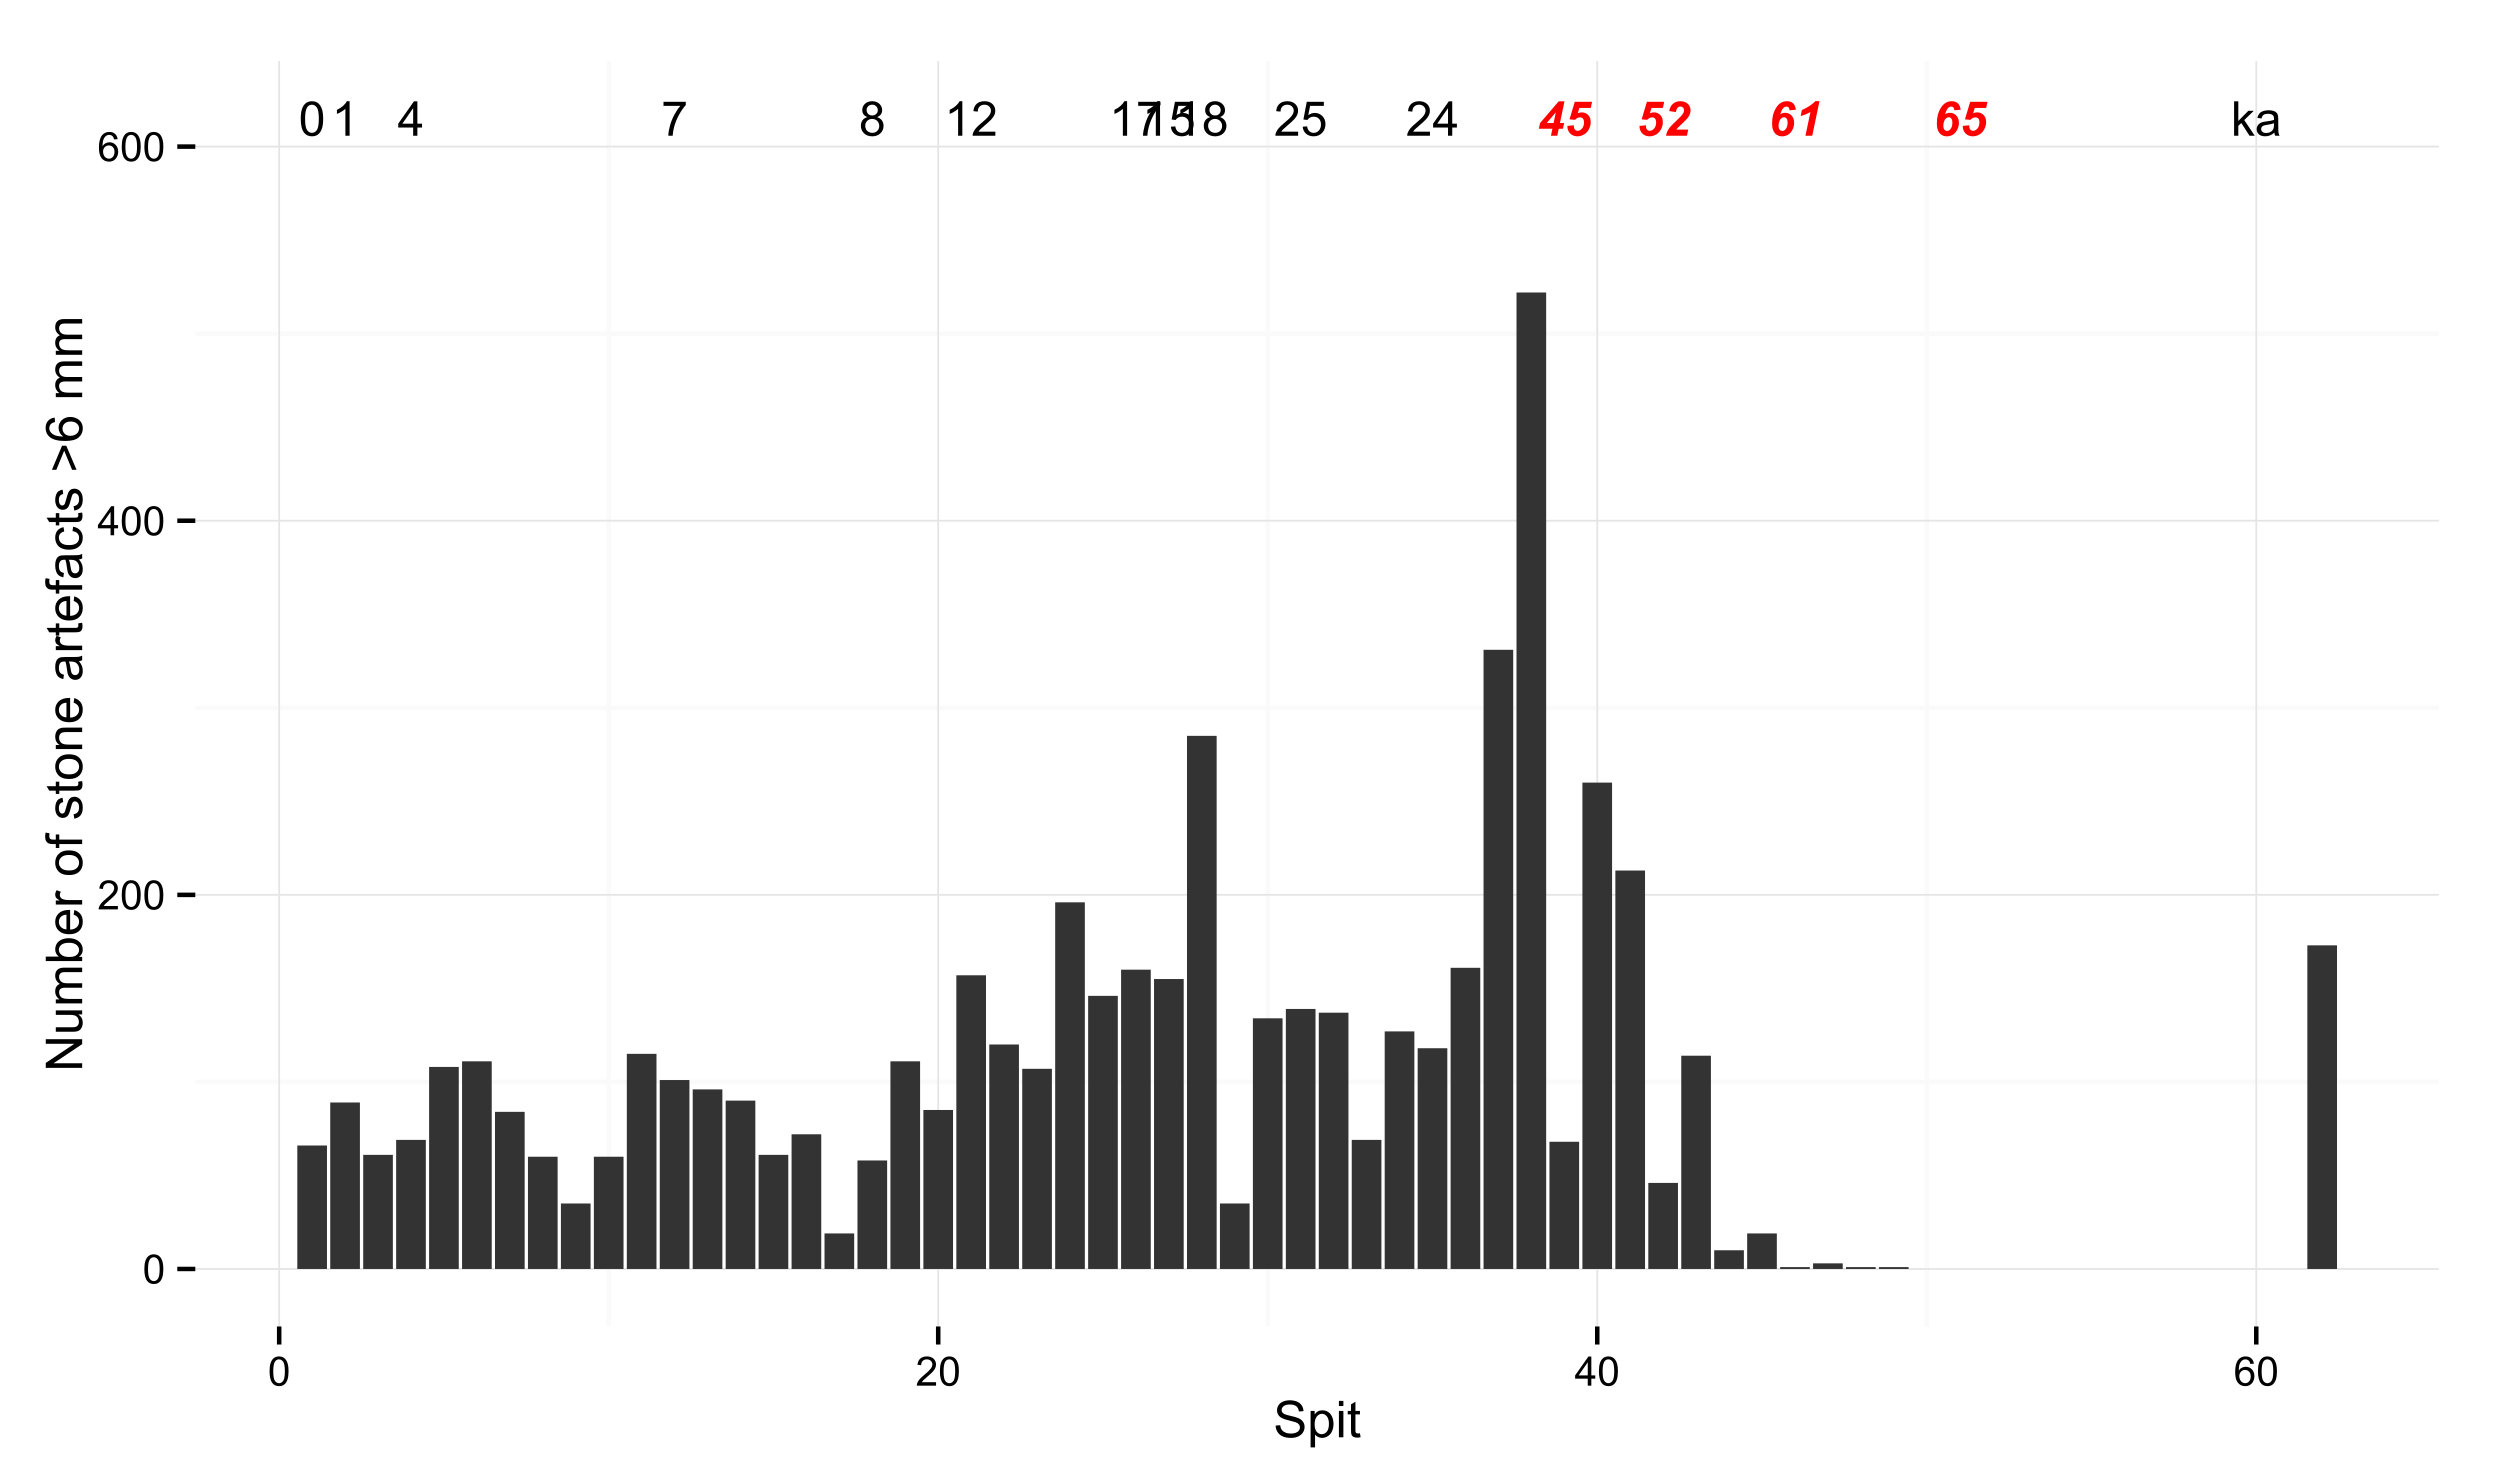 <?xml version="1.0" encoding="UTF-8"?>
<svg xmlns="http://www.w3.org/2000/svg" xmlns:xlink="http://www.w3.org/1999/xlink" width="590pt" height="350pt" viewBox="0 0 590 350" version="1.1">
<defs>
<g>
<symbol overflow="visible" id="glyph0-0">
<path style="stroke:none;" d="M 5.707 -0.957 L 5.707 0 L 0.344 0 C 0.332 -0.238 0.371 -0.469 0.461 -0.691 C 0.594 -1.055 0.812 -1.414 1.113 -1.77 C 1.414 -2.125 1.848 -2.535 2.418 -3 C 3.297 -3.723 3.895 -4.293 4.207 -4.719 C 4.516 -5.141 4.668 -5.543 4.672 -5.918 C 4.668 -6.312 4.527 -6.645 4.246 -6.918 C 3.961 -7.188 3.594 -7.324 3.145 -7.324 C 2.664 -7.324 2.281 -7.18 1.992 -6.891 C 1.703 -6.602 1.555 -6.203 1.555 -5.695 L 0.531 -5.801 C 0.598 -6.566 0.859 -7.148 1.32 -7.547 C 1.773 -7.945 2.391 -8.145 3.168 -8.148 C 3.945 -8.145 4.562 -7.93 5.016 -7.5 C 5.469 -7.07 5.695 -6.535 5.695 -5.895 C 5.695 -5.57 5.629 -5.25 5.496 -4.938 C 5.363 -4.621 5.141 -4.289 4.836 -3.945 C 4.523 -3.594 4.012 -3.121 3.301 -2.52 C 2.699 -2.016 2.316 -1.672 2.148 -1.496 C 1.977 -1.316 1.836 -1.137 1.727 -0.957 Z M 5.707 -0.957 "/>
</symbol>
<symbol overflow="visible" id="glyph0-1">
<path style="stroke:none;" d="M 3.664 0 L 3.664 -1.941 L 0.145 -1.941 L 0.145 -2.855 L 3.848 -8.117 L 4.66 -8.117 L 4.66 -2.855 L 5.758 -2.855 L 5.758 -1.941 L 4.66 -1.941 L 4.66 0 Z M 3.664 -2.855 L 3.664 -6.516 L 1.125 -2.855 Z M 3.664 -2.855 "/>
</symbol>
<symbol overflow="visible" id="glyph0-2">
<path style="stroke:none;" d="M 0.469 -2.125 L 1.516 -2.215 C 1.59 -1.703 1.77 -1.316 2.055 -1.062 C 2.336 -0.805 2.676 -0.68 3.078 -0.68 C 3.555 -0.68 3.961 -0.859 4.293 -1.223 C 4.625 -1.582 4.793 -2.062 4.793 -2.664 C 4.793 -3.23 4.633 -3.68 4.312 -4.008 C 3.992 -4.336 3.574 -4.5 3.062 -4.5 C 2.738 -4.5 2.449 -4.426 2.191 -4.281 C 1.934 -4.133 1.73 -3.945 1.582 -3.715 L 0.648 -3.836 L 1.434 -8.004 L 5.469 -8.004 L 5.469 -7.055 L 2.23 -7.055 L 1.793 -4.871 C 2.277 -5.207 2.789 -5.379 3.328 -5.383 C 4.035 -5.379 4.633 -5.133 5.121 -4.645 C 5.605 -4.152 5.848 -3.52 5.852 -2.75 C 5.848 -2.012 5.633 -1.379 5.211 -0.848 C 4.688 -0.191 3.977 0.133 3.078 0.137 C 2.336 0.133 1.734 -0.07 1.27 -0.48 C 0.801 -0.895 0.535 -1.441 0.469 -2.125 Z M 0.469 -2.125 "/>
</symbol>
<symbol overflow="visible" id="glyph0-3">
<path style="stroke:none;" d="M 4.223 0 L 3.227 0 L 3.227 -6.352 C 2.984 -6.121 2.668 -5.891 2.281 -5.664 C 1.891 -5.434 1.543 -5.262 1.234 -5.148 L 1.234 -6.113 C 1.789 -6.371 2.277 -6.688 2.695 -7.062 C 3.109 -7.434 3.402 -7.797 3.582 -8.148 L 4.223 -8.148 Z M 4.223 0 "/>
</symbol>
<symbol overflow="visible" id="glyph0-4">
<path style="stroke:none;" d="M 2.004 -4.402 C 1.59 -4.551 1.281 -4.766 1.082 -5.047 C 0.883 -5.324 0.785 -5.664 0.785 -6.059 C 0.785 -6.645 0.996 -7.137 1.422 -7.543 C 1.844 -7.941 2.41 -8.145 3.117 -8.148 C 3.824 -8.145 4.395 -7.938 4.828 -7.531 C 5.258 -7.117 5.473 -6.617 5.477 -6.027 C 5.473 -5.648 5.375 -5.32 5.18 -5.047 C 4.98 -4.766 4.68 -4.551 4.281 -4.402 C 4.777 -4.234 5.156 -3.973 5.418 -3.613 C 5.676 -3.25 5.805 -2.82 5.809 -2.32 C 5.805 -1.625 5.559 -1.039 5.07 -0.57 C 4.578 -0.098 3.934 0.133 3.133 0.137 C 2.332 0.133 1.688 -0.102 1.195 -0.574 C 0.703 -1.047 0.457 -1.637 0.461 -2.348 C 0.457 -2.875 0.59 -3.316 0.859 -3.672 C 1.125 -4.027 1.508 -4.27 2.004 -4.402 Z M 1.805 -6.09 C 1.805 -5.703 1.926 -5.391 2.176 -5.148 C 2.418 -4.902 2.742 -4.781 3.141 -4.785 C 3.523 -4.781 3.836 -4.902 4.082 -5.145 C 4.328 -5.387 4.453 -5.684 4.453 -6.035 C 4.453 -6.398 4.324 -6.703 4.07 -6.957 C 3.816 -7.203 3.504 -7.328 3.129 -7.332 C 2.746 -7.328 2.43 -7.207 2.18 -6.965 C 1.93 -6.719 1.805 -6.426 1.805 -6.09 Z M 1.484 -2.344 C 1.48 -2.055 1.547 -1.777 1.684 -1.516 C 1.816 -1.246 2.02 -1.039 2.285 -0.898 C 2.551 -0.75 2.836 -0.68 3.145 -0.68 C 3.617 -0.68 4.012 -0.832 4.324 -1.141 C 4.633 -1.445 4.785 -1.836 4.789 -2.309 C 4.785 -2.785 4.625 -3.18 4.309 -3.496 C 3.988 -3.809 3.59 -3.965 3.113 -3.969 C 2.641 -3.965 2.254 -3.812 1.945 -3.504 C 1.637 -3.191 1.48 -2.805 1.484 -2.344 Z M 1.484 -2.344 "/>
</symbol>
<symbol overflow="visible" id="glyph0-5">
<path style="stroke:none;" d="M 0.535 -7.055 L 0.535 -8.012 L 5.793 -8.012 L 5.793 -7.234 C 5.273 -6.684 4.762 -5.953 4.254 -5.043 C 3.746 -4.129 3.352 -3.191 3.078 -2.23 C 2.875 -1.547 2.75 -0.805 2.695 0 L 1.672 0 C 1.68 -0.637 1.805 -1.406 2.047 -2.312 C 2.285 -3.215 2.633 -4.086 3.082 -4.93 C 3.527 -5.766 4.004 -6.477 4.512 -7.055 Z M 0.535 -7.055 "/>
</symbol>
<symbol overflow="visible" id="glyph0-6">
<path style="stroke:none;" d="M 0.469 -4.004 C 0.469 -4.957 0.566 -5.73 0.766 -6.32 C 0.961 -6.902 1.254 -7.352 1.645 -7.672 C 2.031 -7.984 2.523 -8.145 3.117 -8.148 C 3.551 -8.145 3.93 -8.059 4.262 -7.887 C 4.586 -7.711 4.859 -7.457 5.074 -7.129 C 5.289 -6.797 5.457 -6.395 5.578 -5.922 C 5.699 -5.445 5.758 -4.805 5.762 -4.004 C 5.758 -3.047 5.66 -2.277 5.469 -1.695 C 5.27 -1.109 4.977 -0.66 4.59 -0.34 C 4.199 -0.023 3.711 0.133 3.117 0.137 C 2.332 0.133 1.715 -0.145 1.273 -0.703 C 0.734 -1.375 0.469 -2.473 0.469 -4.004 Z M 1.496 -4.004 C 1.492 -2.668 1.648 -1.781 1.961 -1.34 C 2.27 -0.898 2.656 -0.68 3.117 -0.68 C 3.574 -0.68 3.957 -0.898 4.27 -1.344 C 4.578 -1.781 4.734 -2.668 4.738 -4.004 C 4.734 -5.336 4.578 -6.223 4.27 -6.664 C 3.957 -7.102 3.57 -7.324 3.105 -7.324 C 2.645 -7.324 2.277 -7.129 2.008 -6.742 C 1.664 -6.246 1.492 -5.332 1.496 -4.004 Z M 1.496 -4.004 "/>
</symbol>
<symbol overflow="visible" id="glyph0-7">
<path style="stroke:none;" d="M 0.754 0 L 0.754 -8.117 L 1.75 -8.117 L 1.75 -3.488 L 4.109 -5.879 L 5.398 -5.879 L 3.148 -3.699 L 5.625 0 L 4.395 0 L 2.453 -3.008 L 1.75 -2.332 L 1.75 0 Z M 0.754 0 "/>
</symbol>
<symbol overflow="visible" id="glyph0-8">
<path style="stroke:none;" d="M 4.586 -0.727 C 4.215 -0.41 3.859 -0.188 3.52 -0.059 C 3.176 0.066 2.809 0.129 2.418 0.133 C 1.77 0.129 1.273 -0.027 0.93 -0.34 C 0.582 -0.652 0.41 -1.055 0.41 -1.551 C 0.41 -1.836 0.473 -2.098 0.605 -2.336 C 0.734 -2.574 0.906 -2.766 1.121 -2.91 C 1.332 -3.055 1.574 -3.164 1.84 -3.238 C 2.035 -3.289 2.328 -3.34 2.723 -3.387 C 3.523 -3.48 4.117 -3.594 4.5 -3.73 C 4.504 -3.867 4.504 -3.953 4.508 -3.992 C 4.504 -4.395 4.41 -4.684 4.223 -4.852 C 3.969 -5.074 3.59 -5.184 3.09 -5.188 C 2.617 -5.184 2.273 -5.102 2.051 -4.941 C 1.824 -4.773 1.656 -4.484 1.555 -4.07 L 0.582 -4.203 C 0.668 -4.617 0.816 -4.953 1.02 -5.211 C 1.223 -5.465 1.516 -5.664 1.898 -5.805 C 2.281 -5.941 2.727 -6.012 3.234 -6.012 C 3.734 -6.012 4.141 -5.953 4.453 -5.836 C 4.766 -5.719 4.996 -5.57 5.148 -5.391 C 5.293 -5.211 5.395 -4.984 5.457 -4.711 C 5.488 -4.539 5.508 -4.23 5.508 -3.793 L 5.508 -2.465 C 5.508 -1.535 5.527 -0.949 5.57 -0.703 C 5.613 -0.457 5.699 -0.223 5.824 0 L 4.785 0 C 4.68 -0.203 4.613 -0.445 4.586 -0.727 Z M 4.5 -2.949 C 4.137 -2.801 3.594 -2.676 2.875 -2.574 C 2.461 -2.512 2.172 -2.445 2.004 -2.375 C 1.832 -2.297 1.699 -2.191 1.609 -2.051 C 1.516 -1.91 1.469 -1.75 1.473 -1.578 C 1.469 -1.309 1.57 -1.09 1.773 -0.914 C 1.973 -0.734 2.266 -0.645 2.656 -0.648 C 3.039 -0.645 3.383 -0.727 3.68 -0.898 C 3.977 -1.062 4.195 -1.293 4.34 -1.59 C 4.445 -1.809 4.5 -2.141 4.5 -2.586 Z M 4.5 -2.949 "/>
</symbol>
<symbol overflow="visible" id="glyph1-0">
<path style="stroke:none;" d="M 6.527 -6.133 L 5.039 -6.012 C 5.008 -6.332 4.93 -6.555 4.805 -6.688 C 4.68 -6.812 4.512 -6.879 4.309 -6.883 C 4.035 -6.879 3.797 -6.773 3.586 -6.562 C 3.289 -6.254 3.047 -5.758 2.867 -5.078 C 3.207 -5.301 3.57 -5.414 3.957 -5.414 C 4.582 -5.414 5.102 -5.199 5.508 -4.77 C 5.914 -4.34 6.117 -3.758 6.117 -3.023 C 6.117 -2.438 5.973 -1.883 5.691 -1.359 C 5.402 -0.836 5.051 -0.453 4.629 -0.215 C 4.203 0.023 3.754 0.141 3.281 0.145 C 2.828 0.141 2.418 0.031 2.055 -0.195 C 1.691 -0.418 1.41 -0.75 1.215 -1.188 C 1.012 -1.621 0.914 -2.207 0.918 -2.941 C 0.914 -4.391 1.234 -5.621 1.883 -6.633 C 2.523 -7.641 3.371 -8.145 4.422 -8.148 C 5.027 -8.145 5.508 -7.977 5.867 -7.648 C 6.223 -7.312 6.445 -6.809 6.527 -6.133 Z M 2.445 -2.387 C 2.441 -1.953 2.527 -1.637 2.699 -1.438 C 2.867 -1.234 3.078 -1.137 3.332 -1.137 C 3.641 -1.137 3.906 -1.277 4.129 -1.566 C 4.426 -1.949 4.574 -2.473 4.578 -3.129 C 4.574 -3.547 4.492 -3.855 4.328 -4.059 C 4.16 -4.258 3.957 -4.359 3.719 -4.363 C 3.512 -4.359 3.309 -4.281 3.105 -4.133 C 2.898 -3.977 2.734 -3.734 2.621 -3.402 C 2.5 -3.066 2.441 -2.727 2.445 -2.387 Z M 2.445 -2.387 "/>
</symbol>
<symbol overflow="visible" id="glyph1-1">
<path style="stroke:none;" d="M 0.719 -2.324 L 2.266 -2.465 C 2.258 -2.387 2.254 -2.332 2.258 -2.297 C 2.254 -1.922 2.34 -1.637 2.508 -1.449 C 2.676 -1.258 2.895 -1.164 3.168 -1.168 C 3.539 -1.164 3.879 -1.344 4.191 -1.707 C 4.496 -2.062 4.652 -2.562 4.656 -3.199 C 4.652 -3.574 4.566 -3.855 4.395 -4.051 C 4.223 -4.238 3.992 -4.336 3.703 -4.34 C 3.496 -4.336 3.293 -4.289 3.102 -4.195 C 2.906 -4.098 2.723 -3.949 2.543 -3.758 L 1.234 -3.859 L 2.469 -8.004 L 6.551 -8.004 L 6.25 -6.555 L 3.555 -6.555 L 3.184 -5.305 C 3.332 -5.371 3.488 -5.426 3.648 -5.461 C 3.801 -5.496 3.953 -5.512 4.109 -5.516 C 4.727 -5.512 5.238 -5.305 5.637 -4.887 C 6.035 -4.469 6.234 -3.91 6.234 -3.211 C 6.234 -2.648 6.094 -2.094 5.816 -1.555 C 5.535 -1.008 5.148 -0.59 4.656 -0.301 C 4.16 -0.008 3.641 0.133 3.102 0.137 C 2.406 0.133 1.84 -0.086 1.398 -0.531 C 0.949 -0.977 0.723 -1.574 0.719 -2.324 Z M 0.719 -2.324 "/>
</symbol>
<symbol overflow="visible" id="glyph1-2">
<path style="stroke:none;" d="M 1.344 -4.66 L 1.645 -6.078 C 3.012 -6.672 4.07 -7.371 4.82 -8.168 L 5.793 -8.168 L 4.082 0 L 2.48 0 L 3.66 -5.625 C 3.324 -5.41 2.941 -5.215 2.508 -5.039 C 2.074 -4.859 1.684 -4.73 1.344 -4.66 Z M 1.344 -4.66 "/>
</symbol>
<symbol overflow="visible" id="glyph1-3">
<path style="stroke:none;" d="M 2.996 -5.586 L 1.441 -5.82 C 1.566 -6.57 1.855 -7.148 2.316 -7.547 C 2.773 -7.945 3.352 -8.145 4.043 -8.148 C 4.797 -8.145 5.391 -7.941 5.824 -7.535 C 6.254 -7.125 6.469 -6.602 6.473 -5.973 C 6.469 -5.648 6.402 -5.328 6.273 -5.008 C 6.137 -4.684 5.918 -4.344 5.621 -3.992 C 5.398 -3.738 5.043 -3.383 4.551 -2.926 C 4.055 -2.465 3.727 -2.152 3.566 -1.984 C 3.406 -1.816 3.254 -1.637 3.105 -1.449 L 5.918 -1.449 L 5.621 0 L 0.688 0 C 0.734 -0.398 0.852 -0.777 1.039 -1.137 C 1.219 -1.496 1.449 -1.828 1.723 -2.141 C 1.996 -2.449 2.496 -2.953 3.223 -3.645 C 3.77 -4.168 4.113 -4.508 4.258 -4.668 C 4.512 -4.953 4.688 -5.203 4.789 -5.414 C 4.883 -5.625 4.934 -5.812 4.934 -5.984 C 4.934 -6.254 4.852 -6.477 4.691 -6.648 C 4.531 -6.816 4.328 -6.902 4.082 -6.902 C 3.828 -6.902 3.609 -6.805 3.422 -6.617 C 3.234 -6.422 3.09 -6.078 2.996 -5.586 Z M 2.996 -5.586 "/>
</symbol>
<symbol overflow="visible" id="glyph1-4">
<path style="stroke:none;" d="M 3.504 -1.656 L 0.309 -1.656 L 0.586 -2.984 L 4.977 -8.117 L 6.352 -8.117 L 5.281 -3.008 L 6.266 -3.008 L 5.984 -1.656 L 5 -1.656 L 4.652 0 L 3.156 0 Z M 3.785 -3.008 L 4.312 -5.535 L 2.172 -3.008 Z M 3.785 -3.008 "/>
</symbol>
<symbol overflow="visible" id="glyph2-0">
<path style="stroke:none;" d="M 0.398 -3.391 C 0.398 -4.199 0.48 -4.852 0.648 -5.352 C 0.812 -5.844 1.062 -6.227 1.395 -6.496 C 1.723 -6.762 2.137 -6.895 2.641 -6.898 C 3.004 -6.895 3.328 -6.82 3.609 -6.676 C 3.887 -6.523 4.113 -6.312 4.297 -6.035 C 4.477 -5.754 4.621 -5.41 4.723 -5.012 C 4.824 -4.605 4.875 -4.066 4.879 -3.391 C 4.875 -2.582 4.793 -1.93 4.629 -1.438 C 4.465 -0.938 4.215 -0.555 3.887 -0.289 C 3.555 -0.016 3.141 0.117 2.641 0.117 C 1.973 0.117 1.453 -0.117 1.078 -0.594 C 0.625 -1.164 0.398 -2.098 0.398 -3.391 Z M 1.266 -3.391 C 1.266 -2.258 1.395 -1.508 1.66 -1.137 C 1.922 -0.762 2.25 -0.574 2.641 -0.578 C 3.023 -0.574 3.348 -0.762 3.613 -1.141 C 3.875 -1.512 4.008 -2.262 4.012 -3.391 C 4.008 -4.52 3.875 -5.27 3.613 -5.645 C 3.348 -6.012 3.02 -6.199 2.629 -6.203 C 2.238 -6.199 1.93 -6.035 1.703 -5.711 C 1.41 -5.289 1.266 -4.516 1.266 -3.391 Z M 1.266 -3.391 "/>
</symbol>
<symbol overflow="visible" id="glyph2-1">
<path style="stroke:none;" d="M 4.832 -0.812 L 4.832 0 L 0.289 0 C 0.281 -0.203 0.316 -0.398 0.391 -0.586 C 0.504 -0.895 0.688 -1.199 0.945 -1.5 C 1.195 -1.797 1.562 -2.141 2.047 -2.539 C 2.789 -3.148 3.297 -3.637 3.562 -3.996 C 3.824 -4.352 3.953 -4.688 3.957 -5.012 C 3.953 -5.34 3.836 -5.621 3.598 -5.855 C 3.355 -6.082 3.043 -6.199 2.664 -6.203 C 2.254 -6.199 1.93 -6.078 1.688 -5.836 C 1.441 -5.59 1.316 -5.25 1.316 -4.824 L 0.449 -4.914 C 0.508 -5.559 0.73 -6.051 1.121 -6.391 C 1.504 -6.727 2.023 -6.895 2.68 -6.898 C 3.336 -6.895 3.859 -6.715 4.246 -6.352 C 4.629 -5.984 4.82 -5.531 4.824 -4.992 C 4.82 -4.715 4.766 -4.441 4.652 -4.18 C 4.539 -3.91 4.352 -3.633 4.094 -3.34 C 3.832 -3.047 3.398 -2.645 2.793 -2.133 C 2.285 -1.707 1.961 -1.418 1.816 -1.266 C 1.672 -1.113 1.551 -0.961 1.461 -0.812 Z M 4.832 -0.812 "/>
</symbol>
<symbol overflow="visible" id="glyph2-2">
<path style="stroke:none;" d="M 3.102 0 L 3.102 -1.645 L 0.121 -1.645 L 0.121 -2.418 L 3.258 -6.871 L 3.945 -6.871 L 3.945 -2.418 L 4.875 -2.418 L 4.875 -1.645 L 3.945 -1.645 L 3.945 0 Z M 3.102 -2.418 L 3.102 -5.516 L 0.953 -2.418 Z M 3.102 -2.418 "/>
</symbol>
<symbol overflow="visible" id="glyph2-3">
<path style="stroke:none;" d="M 4.777 -5.188 L 3.938 -5.125 C 3.859 -5.453 3.75 -5.691 3.617 -5.844 C 3.387 -6.082 3.105 -6.203 2.773 -6.207 C 2.5 -6.203 2.266 -6.129 2.066 -5.98 C 1.797 -5.785 1.586 -5.504 1.438 -5.133 C 1.281 -4.758 1.203 -4.227 1.199 -3.543 C 1.398 -3.852 1.648 -4.082 1.945 -4.23 C 2.238 -4.379 2.543 -4.453 2.867 -4.457 C 3.426 -4.453 3.906 -4.246 4.305 -3.836 C 4.699 -3.418 4.898 -2.883 4.898 -2.23 C 4.898 -1.797 4.805 -1.395 4.617 -1.027 C 4.43 -0.652 4.172 -0.371 3.852 -0.176 C 3.523 0.02 3.156 0.117 2.746 0.117 C 2.039 0.117 1.465 -0.141 1.023 -0.656 C 0.578 -1.172 0.355 -2.023 0.359 -3.215 C 0.355 -4.539 0.602 -5.504 1.098 -6.113 C 1.52 -6.633 2.098 -6.895 2.828 -6.898 C 3.363 -6.895 3.805 -6.746 4.152 -6.445 C 4.496 -6.141 4.703 -5.719 4.777 -5.188 Z M 1.332 -2.227 C 1.328 -1.934 1.391 -1.652 1.516 -1.391 C 1.637 -1.121 1.809 -0.922 2.035 -0.785 C 2.254 -0.645 2.488 -0.574 2.734 -0.578 C 3.086 -0.574 3.391 -0.719 3.648 -1.008 C 3.902 -1.293 4.031 -1.684 4.035 -2.18 C 4.031 -2.652 3.906 -3.023 3.656 -3.301 C 3.402 -3.57 3.082 -3.707 2.699 -3.711 C 2.316 -3.707 1.992 -3.57 1.73 -3.301 C 1.461 -3.023 1.328 -2.668 1.332 -2.227 Z M 1.332 -2.227 "/>
</symbol>
<symbol overflow="visible" id="glyph3-0">
<path style="stroke:none;" d="M 0.539 -2.758 L 1.609 -2.852 C 1.66 -2.422 1.777 -2.07 1.965 -1.797 C 2.145 -1.52 2.434 -1.297 2.828 -1.129 C 3.215 -0.957 3.656 -0.871 4.148 -0.875 C 4.578 -0.871 4.961 -0.938 5.297 -1.066 C 5.629 -1.191 5.875 -1.367 6.039 -1.594 C 6.199 -1.82 6.281 -2.066 6.281 -2.332 C 6.281 -2.598 6.203 -2.832 6.047 -3.035 C 5.891 -3.238 5.633 -3.406 5.273 -3.547 C 5.043 -3.633 4.531 -3.773 3.746 -3.965 C 2.953 -4.152 2.402 -4.332 2.086 -4.5 C 1.672 -4.711 1.363 -4.977 1.168 -5.297 C 0.965 -5.617 0.867 -5.973 0.867 -6.367 C 0.867 -6.801 0.988 -7.207 1.234 -7.582 C 1.48 -7.957 1.84 -8.242 2.312 -8.441 C 2.785 -8.633 3.312 -8.73 3.891 -8.734 C 4.523 -8.73 5.082 -8.629 5.574 -8.426 C 6.059 -8.223 6.434 -7.922 6.695 -7.523 C 6.957 -7.125 7.098 -6.672 7.117 -6.172 L 6.031 -6.086 C 5.969 -6.629 5.77 -7.039 5.434 -7.316 C 5.094 -7.594 4.598 -7.734 3.938 -7.734 C 3.25 -7.734 2.746 -7.605 2.434 -7.355 C 2.113 -7.098 1.957 -6.797 1.961 -6.445 C 1.957 -6.137 2.07 -5.883 2.297 -5.684 C 2.516 -5.48 3.086 -5.273 4.012 -5.07 C 4.934 -4.859 5.566 -4.68 5.914 -4.523 C 6.41 -4.293 6.781 -4 7.02 -3.648 C 7.254 -3.293 7.371 -2.887 7.375 -2.426 C 7.371 -1.969 7.242 -1.535 6.984 -1.133 C 6.723 -0.727 6.344 -0.414 5.855 -0.188 C 5.363 0.035 4.812 0.145 4.203 0.148 C 3.422 0.145 2.77 0.035 2.246 -0.191 C 1.719 -0.414 1.309 -0.754 1.012 -1.215 C 0.711 -1.668 0.555 -2.184 0.539 -2.758 Z M 0.539 -2.758 "/>
</symbol>
<symbol overflow="visible" id="glyph3-1">
<path style="stroke:none;" d="M 0.789 2.383 L 0.789 -6.223 L 1.75 -6.223 L 1.75 -5.414 C 1.977 -5.73 2.234 -5.965 2.52 -6.125 C 2.801 -6.281 3.145 -6.363 3.555 -6.363 C 4.082 -6.363 4.551 -6.227 4.961 -5.953 C 5.363 -5.68 5.672 -5.293 5.883 -4.793 C 6.09 -4.293 6.191 -3.746 6.195 -3.156 C 6.191 -2.52 6.078 -1.945 5.852 -1.438 C 5.621 -0.922 5.289 -0.531 4.855 -0.266 C 4.418 0.008 3.961 0.141 3.48 0.141 C 3.129 0.141 2.812 0.066 2.535 -0.082 C 2.254 -0.23 2.023 -0.418 1.844 -0.645 L 1.844 2.383 Z M 1.746 -3.078 C 1.746 -2.273 1.906 -1.684 2.23 -1.301 C 2.555 -0.918 2.949 -0.727 3.41 -0.727 C 3.879 -0.727 4.277 -0.922 4.613 -1.32 C 4.945 -1.711 5.113 -2.328 5.117 -3.164 C 5.113 -3.953 4.949 -4.547 4.625 -4.945 C 4.297 -5.34 3.91 -5.535 3.457 -5.539 C 3.004 -5.535 2.605 -5.324 2.262 -4.906 C 1.918 -4.484 1.746 -3.875 1.746 -3.078 Z M 1.746 -3.078 "/>
</symbol>
<symbol overflow="visible" id="glyph3-2">
<path style="stroke:none;" d="M 0.797 -7.375 L 0.797 -8.59 L 1.852 -8.59 L 1.852 -7.375 Z M 0.797 0 L 0.797 -6.223 L 1.852 -6.223 L 1.852 0 Z M 0.797 0 "/>
</symbol>
<symbol overflow="visible" id="glyph3-3">
<path style="stroke:none;" d="M 3.094 -0.945 L 3.246 -0.012 C 2.949 0.051 2.684 0.082 2.449 0.082 C 2.066 0.082 1.77 0.023 1.559 -0.098 C 1.348 -0.219 1.199 -0.379 1.113 -0.578 C 1.027 -0.773 0.984 -1.188 0.984 -1.82 L 0.984 -5.402 L 0.211 -5.402 L 0.211 -6.223 L 0.984 -6.223 L 0.984 -7.766 L 2.031 -8.398 L 2.031 -6.223 L 3.094 -6.223 L 3.094 -5.402 L 2.031 -5.402 L 2.031 -1.766 C 2.027 -1.461 2.047 -1.27 2.086 -1.184 C 2.125 -1.098 2.184 -1.027 2.27 -0.977 C 2.352 -0.926 2.473 -0.902 2.633 -0.902 C 2.742 -0.902 2.898 -0.914 3.094 -0.945 Z M 3.094 -0.945 "/>
</symbol>
<symbol overflow="visible" id="glyph4-0">
<path style="stroke:none;" d="M 0 -0.914 L -8.59 -0.914 L -8.59 -2.082 L -1.844 -6.594 L -8.59 -6.594 L -8.59 -7.684 L 0 -7.68 L 0 -6.516 L -6.75 -2.004 L 0 -2.004 Z M 0 -0.914 "/>
</symbol>
<symbol overflow="visible" id="glyph4-1">
<path style="stroke:none;" d="M 0 -4.867 L -0.914 -4.867 C -0.211 -4.379 0.141 -3.723 0.141 -2.895 C 0.141 -2.527 0.07 -2.184 -0.07 -1.867 C -0.211 -1.547 -0.387 -1.309 -0.598 -1.156 C -0.809 -1 -1.07 -0.895 -1.383 -0.832 C -1.59 -0.789 -1.918 -0.766 -2.367 -0.77 L -6.223 -0.77 L -6.223 -1.824 L -2.773 -1.824 C -2.219 -1.82 -1.848 -1.844 -1.656 -1.887 C -1.379 -1.949 -1.16 -2.09 -1.004 -2.309 C -0.84 -2.523 -0.762 -2.789 -0.766 -3.105 C -0.762 -3.418 -0.844 -3.715 -1.008 -3.996 C -1.172 -4.273 -1.391 -4.469 -1.672 -4.586 C -1.945 -4.699 -2.352 -4.758 -2.887 -4.758 L -6.223 -4.758 L -6.223 -5.812 L 0 -5.812 Z M 0 -4.867 "/>
</symbol>
<symbol overflow="visible" id="glyph4-2">
<path style="stroke:none;" d="M 0 -0.789 L -6.223 -0.793 L -6.223 -1.734 L -5.352 -1.734 C -5.648 -1.93 -5.895 -2.188 -6.082 -2.512 C -6.27 -2.836 -6.363 -3.207 -6.363 -3.621 C -6.363 -4.082 -6.266 -4.457 -6.074 -4.754 C -5.883 -5.043 -5.617 -5.254 -5.273 -5.379 C -6 -5.871 -6.363 -6.512 -6.363 -7.301 C -6.363 -7.918 -6.191 -8.391 -5.848 -8.723 C -5.504 -9.055 -4.977 -9.223 -4.27 -9.223 L 0 -9.223 L 0 -8.172 L -3.918 -8.172 C -4.336 -8.168 -4.641 -8.133 -4.828 -8.07 C -5.016 -8 -5.164 -7.879 -5.277 -7.699 C -5.391 -7.52 -5.449 -7.309 -5.449 -7.066 C -5.449 -6.629 -5.301 -6.266 -5.012 -5.977 C -4.719 -5.688 -4.254 -5.543 -3.613 -5.543 L 0 -5.543 L 0 -4.488 L -4.043 -4.488 C -4.512 -4.488 -4.863 -4.402 -5.098 -4.23 C -5.332 -4.059 -5.449 -3.777 -5.449 -3.387 C -5.449 -3.09 -5.371 -2.812 -5.215 -2.562 C -5.059 -2.309 -4.828 -2.129 -4.527 -2.016 C -4.227 -1.902 -3.793 -1.844 -3.227 -1.848 L 0 -1.844 Z M 0 -0.789 "/>
</symbol>
<symbol overflow="visible" id="glyph4-3">
<path style="stroke:none;" d="M 0 -1.766 L 0 -0.785 L -8.59 -0.785 L -8.59 -1.84 L -5.523 -1.84 C -6.082 -2.285 -6.363 -2.852 -6.363 -3.547 C -6.363 -3.922 -6.285 -4.285 -6.129 -4.629 C -5.973 -4.973 -5.754 -5.254 -5.48 -5.473 C -5.199 -5.691 -4.863 -5.863 -4.469 -5.992 C -4.074 -6.113 -3.652 -6.176 -3.203 -6.18 C -2.137 -6.176 -1.312 -5.914 -0.73 -5.391 C -0.148 -4.863 0.141 -4.23 0.141 -3.492 C 0.141 -2.758 -0.164 -2.18 -0.777 -1.766 Z M -3.156 -1.754 C -2.41 -1.75 -1.871 -1.852 -1.539 -2.055 C -0.996 -2.387 -0.727 -2.836 -0.727 -3.406 C -0.727 -3.859 -0.926 -4.258 -1.324 -4.598 C -1.723 -4.93 -2.32 -5.098 -3.117 -5.102 C -3.93 -5.098 -4.527 -4.938 -4.914 -4.617 C -5.301 -4.297 -5.496 -3.906 -5.496 -3.453 C -5.496 -2.988 -5.293 -2.59 -4.895 -2.258 C -4.492 -1.918 -3.914 -1.75 -3.156 -1.754 Z M -3.156 -1.754 "/>
</symbol>
<symbol overflow="visible" id="glyph4-4">
<path style="stroke:none;" d="M -2.004 -5.051 L -1.867 -6.141 C -1.23 -5.969 -0.738 -5.648 -0.387 -5.184 C -0.035 -4.719 0.141 -4.125 0.141 -3.406 C 0.141 -2.492 -0.137 -1.77 -0.699 -1.238 C -1.254 -0.703 -2.043 -0.438 -3.059 -0.441 C -4.105 -0.438 -4.918 -0.707 -5.496 -1.25 C -6.074 -1.785 -6.363 -2.484 -6.363 -3.348 C -6.363 -4.176 -6.078 -4.855 -5.512 -5.383 C -4.945 -5.91 -4.148 -6.176 -3.121 -6.176 C -3.055 -6.176 -2.961 -6.172 -2.84 -6.172 L -2.844 -1.531 C -2.156 -1.566 -1.633 -1.762 -1.27 -2.109 C -0.906 -2.457 -0.727 -2.891 -0.727 -3.41 C -0.727 -3.797 -0.828 -4.125 -1.031 -4.402 C -1.234 -4.672 -1.559 -4.891 -2.004 -5.051 Z M -3.711 -1.59 L -3.707 -5.062 C -4.227 -5.016 -4.621 -4.883 -4.887 -4.664 C -5.293 -4.328 -5.496 -3.891 -5.496 -3.359 C -5.496 -2.871 -5.332 -2.465 -5.008 -2.137 C -4.684 -1.805 -4.25 -1.621 -3.711 -1.59 Z M -3.711 -1.59 "/>
</symbol>
<symbol overflow="visible" id="glyph4-5">
<path style="stroke:none;" d="M 0 -0.781 L -6.223 -0.781 L -6.223 -1.73 L -5.281 -1.73 C -5.719 -1.969 -6.012 -2.191 -6.152 -2.398 C -6.293 -2.602 -6.363 -2.828 -6.363 -3.078 C -6.363 -3.43 -6.25 -3.793 -6.023 -4.16 L -5.047 -3.797 C -5.195 -3.539 -5.273 -3.281 -5.273 -3.023 C -5.273 -2.793 -5.203 -2.586 -5.066 -2.402 C -4.926 -2.219 -4.734 -2.086 -4.488 -2.012 C -4.113 -1.891 -3.703 -1.832 -3.258 -1.836 L 0 -1.836 Z M 0 -0.781 "/>
</symbol>
<symbol overflow="visible" id="glyph4-6">
<path style="stroke:none;" d=""/>
</symbol>
<symbol overflow="visible" id="glyph4-7">
<path style="stroke:none;" d="M -3.109 -0.398 C -4.262 -0.398 -5.117 -0.719 -5.672 -1.359 C -6.133 -1.895 -6.363 -2.547 -6.363 -3.316 C -6.363 -4.172 -6.082 -4.871 -5.52 -5.414 C -4.957 -5.953 -4.184 -6.223 -3.199 -6.227 C -2.395 -6.223 -1.762 -6.102 -1.309 -5.867 C -0.848 -5.625 -0.492 -5.277 -0.238 -4.82 C 0.016 -4.359 0.141 -3.859 0.141 -3.316 C 0.141 -2.441 -0.137 -1.734 -0.695 -1.203 C -1.254 -0.664 -2.059 -0.398 -3.109 -0.398 Z M -3.109 -1.484 C -2.309 -1.48 -1.711 -1.656 -1.32 -2.004 C -0.922 -2.348 -0.727 -2.785 -0.727 -3.316 C -0.727 -3.84 -0.926 -4.273 -1.324 -4.621 C -1.723 -4.969 -2.328 -5.145 -3.145 -5.145 C -3.914 -5.145 -4.496 -4.969 -4.895 -4.617 C -5.289 -4.266 -5.488 -3.832 -5.492 -3.316 C -5.488 -2.789 -5.293 -2.352 -4.898 -2.004 C -4.5 -1.656 -3.902 -1.48 -3.109 -1.484 Z M -3.109 -1.484 "/>
</symbol>
<symbol overflow="visible" id="glyph4-8">
<path style="stroke:none;" d="M 0 -1.043 L -5.402 -1.043 L -5.402 -0.113 L -6.223 -0.113 L -6.223 -1.043 L -6.883 -1.043 C -7.301 -1.043 -7.613 -1.078 -7.816 -1.156 C -8.09 -1.254 -8.309 -1.434 -8.48 -1.691 C -8.645 -1.945 -8.73 -2.305 -8.734 -2.766 C -8.73 -3.062 -8.695 -3.391 -8.633 -3.75 L -7.711 -3.594 C -7.75 -3.371 -7.77 -3.164 -7.77 -2.973 C -7.77 -2.648 -7.699 -2.422 -7.562 -2.293 C -7.426 -2.156 -7.172 -2.09 -6.797 -2.094 L -6.223 -2.094 L -6.223 -3.305 L -5.402 -3.305 L -5.402 -2.094 L 0 -2.094 Z M 0 -1.043 "/>
</symbol>
<symbol overflow="visible" id="glyph4-9">
<path style="stroke:none;" d="M -1.859 -0.371 L -2.023 -1.414 C -1.602 -1.469 -1.281 -1.633 -1.059 -1.902 C -0.836 -2.168 -0.727 -2.543 -0.727 -3.023 C -0.727 -3.508 -0.824 -3.867 -1.02 -4.102 C -1.215 -4.336 -1.445 -4.453 -1.715 -4.453 C -1.953 -4.453 -2.141 -4.348 -2.277 -4.141 C -2.367 -3.996 -2.488 -3.637 -2.637 -3.062 C -2.832 -2.289 -3 -1.754 -3.145 -1.457 C -3.285 -1.156 -3.48 -0.93 -3.734 -0.777 C -3.984 -0.621 -4.266 -0.543 -4.57 -0.547 C -4.844 -0.543 -5.098 -0.605 -5.34 -0.734 C -5.574 -0.859 -5.773 -1.035 -5.93 -1.254 C -6.047 -1.418 -6.148 -1.641 -6.234 -1.926 C -6.32 -2.207 -6.363 -2.512 -6.363 -2.836 C -6.363 -3.324 -6.293 -3.75 -6.152 -4.121 C -6.012 -4.488 -5.82 -4.762 -5.578 -4.938 C -5.336 -5.113 -5.016 -5.234 -4.617 -5.305 L -4.477 -4.273 C -4.797 -4.223 -5.047 -4.086 -5.227 -3.863 C -5.406 -3.637 -5.496 -3.32 -5.496 -2.914 C -5.496 -2.426 -5.414 -2.082 -5.254 -1.875 C -5.094 -1.668 -4.906 -1.562 -4.695 -1.566 C -4.555 -1.562 -4.434 -1.605 -4.324 -1.695 C -4.211 -1.777 -4.117 -1.914 -4.043 -2.098 C -4.004 -2.203 -3.914 -2.512 -3.773 -3.031 C -3.57 -3.773 -3.406 -4.293 -3.281 -4.59 C -3.156 -4.879 -2.973 -5.113 -2.73 -5.285 C -2.488 -5.453 -2.188 -5.535 -1.828 -5.539 C -1.477 -5.535 -1.145 -5.434 -0.832 -5.23 C -0.52 -5.023 -0.277 -4.727 -0.113 -4.34 C 0.059 -3.953 0.141 -3.516 0.141 -3.031 C 0.141 -2.219 -0.027 -1.602 -0.363 -1.18 C -0.699 -0.754 -1.195 -0.484 -1.859 -0.371 Z M -1.859 -0.371 "/>
</symbol>
<symbol overflow="visible" id="glyph4-10">
<path style="stroke:none;" d="M -0.941 -3.094 L -0.012 -3.246 C 0.051 -2.949 0.082 -2.684 0.082 -2.449 C 0.082 -2.066 0.023 -1.77 -0.098 -1.559 C -0.219 -1.348 -0.379 -1.199 -0.574 -1.113 C -0.77 -1.027 -1.184 -0.984 -1.82 -0.984 L -5.402 -0.984 L -5.402 -0.211 L -6.223 -0.211 L -6.223 -0.984 L -7.766 -0.984 L -8.398 -2.035 L -6.223 -2.035 L -6.223 -3.094 L -5.402 -3.094 L -5.402 -2.035 L -1.762 -2.031 C -1.461 -2.027 -1.27 -2.047 -1.184 -2.086 C -1.098 -2.125 -1.027 -2.184 -0.977 -2.27 C -0.926 -2.352 -0.902 -2.473 -0.902 -2.633 C -0.902 -2.742 -0.914 -2.898 -0.941 -3.094 Z M -0.941 -3.094 "/>
</symbol>
<symbol overflow="visible" id="glyph4-11">
<path style="stroke:none;" d="M 0 -0.789 L -6.223 -0.793 L -6.223 -1.742 L -5.336 -1.742 C -6.02 -2.195 -6.363 -2.855 -6.363 -3.723 C -6.363 -4.09 -6.293 -4.434 -6.16 -4.754 C -6.023 -5.066 -5.848 -5.305 -5.633 -5.461 C -5.41 -5.617 -5.152 -5.727 -4.852 -5.789 C -4.656 -5.828 -4.312 -5.848 -3.824 -5.848 L 0 -5.848 L 0 -4.793 L -3.785 -4.793 C -4.215 -4.793 -4.535 -4.75 -4.75 -4.668 C -4.961 -4.586 -5.129 -4.441 -5.258 -4.234 C -5.383 -4.023 -5.449 -3.777 -5.449 -3.5 C -5.449 -3.047 -5.305 -2.66 -5.02 -2.336 C -4.734 -2.008 -4.195 -1.844 -3.398 -1.848 L 0 -1.844 Z M 0 -0.789 "/>
</symbol>
<symbol overflow="visible" id="glyph4-12">
<path style="stroke:none;" d="M -0.766 -4.852 C -0.434 -4.461 -0.199 -4.082 -0.062 -3.723 C 0.074 -3.355 0.141 -2.969 0.141 -2.562 C 0.141 -1.875 -0.023 -1.352 -0.359 -0.984 C -0.688 -0.617 -1.117 -0.434 -1.641 -0.434 C -1.945 -0.434 -2.223 -0.5 -2.473 -0.641 C -2.723 -0.777 -2.926 -0.961 -3.082 -1.188 C -3.234 -1.41 -3.348 -1.664 -3.43 -1.945 C -3.477 -2.152 -3.531 -2.465 -3.586 -2.883 C -3.688 -3.734 -3.809 -4.359 -3.949 -4.766 C -4.09 -4.766 -4.18 -4.77 -4.227 -4.77 C -4.648 -4.77 -4.953 -4.668 -5.133 -4.469 C -5.371 -4.199 -5.488 -3.801 -5.492 -3.27 C -5.488 -2.773 -5.402 -2.406 -5.23 -2.172 C -5.055 -1.934 -4.746 -1.758 -4.305 -1.648 L -4.445 -0.617 C -4.887 -0.707 -5.242 -0.863 -5.516 -1.078 C -5.781 -1.293 -5.992 -1.602 -6.141 -2.012 C -6.289 -2.414 -6.363 -2.887 -6.363 -3.422 C -6.363 -3.953 -6.301 -4.383 -6.176 -4.715 C -6.051 -5.047 -5.891 -5.293 -5.703 -5.449 C -5.512 -5.605 -5.273 -5.715 -4.984 -5.777 C -4.805 -5.809 -4.48 -5.824 -4.016 -5.828 L -2.605 -5.828 C -1.625 -5.824 -1.004 -5.848 -0.746 -5.895 C -0.48 -5.941 -0.234 -6.031 0 -6.164 L 0 -5.062 C -0.219 -4.953 -0.473 -4.883 -0.766 -4.852 Z M -3.121 -4.766 C -2.961 -4.375 -2.828 -3.801 -2.727 -3.039 C -2.66 -2.605 -2.59 -2.301 -2.516 -2.121 C -2.434 -1.941 -2.32 -1.801 -2.172 -1.703 C -2.02 -1.605 -1.852 -1.559 -1.672 -1.559 C -1.387 -1.559 -1.152 -1.664 -0.965 -1.875 C -0.773 -2.086 -0.68 -2.398 -0.684 -2.812 C -0.68 -3.219 -0.77 -3.578 -0.949 -3.895 C -1.129 -4.211 -1.371 -4.445 -1.68 -4.594 C -1.918 -4.707 -2.27 -4.762 -2.734 -4.766 Z M -3.121 -4.766 "/>
</symbol>
<symbol overflow="visible" id="glyph4-13">
<path style="stroke:none;" d="M -2.277 -4.852 L -2.145 -5.891 C -1.426 -5.773 -0.863 -5.484 -0.465 -5.02 C -0.059 -4.551 0.141 -3.977 0.141 -3.297 C 0.141 -2.445 -0.137 -1.762 -0.695 -1.246 C -1.25 -0.727 -2.047 -0.469 -3.086 -0.469 C -3.754 -0.469 -4.344 -0.578 -4.852 -0.801 C -5.355 -1.023 -5.73 -1.363 -5.984 -1.82 C -6.234 -2.273 -6.363 -2.77 -6.363 -3.305 C -6.363 -3.98 -6.191 -4.531 -5.848 -4.965 C -5.504 -5.391 -5.02 -5.668 -4.395 -5.789 L -4.234 -4.766 C -4.652 -4.664 -4.969 -4.492 -5.18 -4.246 C -5.391 -3.996 -5.496 -3.695 -5.496 -3.348 C -5.496 -2.812 -5.305 -2.383 -4.922 -2.051 C -4.539 -1.719 -3.938 -1.551 -3.117 -1.555 C -2.281 -1.551 -1.672 -1.711 -1.293 -2.035 C -0.914 -2.352 -0.727 -2.77 -0.727 -3.289 C -0.727 -3.695 -0.852 -4.043 -1.105 -4.324 C -1.359 -4.602 -1.75 -4.777 -2.277 -4.852 Z M -2.277 -4.852 "/>
</symbol>
<symbol overflow="visible" id="glyph4-14">
<path style="stroke:none;" d="M -3.754 -6.344 L -1.324 -0.656 L -2.375 -0.656 L -4.242 -5.164 L -6.094 -0.656 L -7.141 -0.656 L -4.742 -6.344 Z M -3.754 -6.344 "/>
</symbol>
<symbol overflow="visible" id="glyph4-15">
<path style="stroke:none;" d="M -6.484 -5.969 L -6.406 -4.922 C -6.812 -4.828 -7.113 -4.695 -7.305 -4.523 C -7.605 -4.238 -7.758 -3.887 -7.758 -3.469 C -7.758 -3.133 -7.664 -2.836 -7.477 -2.586 C -7.234 -2.25 -6.879 -1.988 -6.414 -1.797 C -5.949 -1.605 -5.289 -1.508 -4.43 -1.5 C -4.812 -1.754 -5.098 -2.062 -5.289 -2.434 C -5.473 -2.797 -5.566 -3.184 -5.57 -3.586 C -5.566 -4.289 -5.309 -4.887 -4.793 -5.383 C -4.277 -5.875 -3.609 -6.121 -2.789 -6.125 C -2.25 -6.121 -1.746 -6.004 -1.285 -5.773 C -0.816 -5.539 -0.461 -5.223 -0.219 -4.816 C 0.027 -4.41 0.145 -3.949 0.148 -3.434 C 0.145 -2.555 -0.176 -1.836 -0.82 -1.285 C -1.469 -0.727 -2.535 -0.449 -4.02 -0.453 C -5.676 -0.449 -6.883 -0.758 -7.641 -1.371 C -8.297 -1.906 -8.625 -2.625 -8.625 -3.535 C -8.625 -4.207 -8.434 -4.762 -8.055 -5.195 C -7.676 -5.625 -7.152 -5.883 -6.484 -5.969 Z M -2.781 -1.664 C -2.418 -1.664 -2.07 -1.738 -1.738 -1.895 C -1.406 -2.043 -1.152 -2.262 -0.98 -2.543 C -0.801 -2.82 -0.715 -3.109 -0.719 -3.414 C -0.715 -3.859 -0.895 -4.242 -1.258 -4.566 C -1.613 -4.883 -2.102 -5.043 -2.723 -5.047 C -3.312 -5.043 -3.781 -4.887 -4.125 -4.57 C -4.469 -4.25 -4.641 -3.852 -4.641 -3.375 C -4.641 -2.898 -4.469 -2.492 -4.129 -2.16 C -3.785 -1.828 -3.336 -1.664 -2.781 -1.664 Z M -2.781 -1.664 "/>
</symbol>
</g>
<clipPath id="clip1">
  <path d="M 46.094 14.398 L 576.602 14.398 L 576.602 314.051 L 46.094 314.051 Z M 46.094 14.398 "/>
</clipPath>
</defs>
<g id="surface1">
<rect x="0" y="0" width="590" height="350" style="fill:rgb(100%,100%,100%);fill-opacity:1;stroke:none;"/>
<g clip-path="url(#clip1)" clip-rule="nonzero">
<path style="fill:none;stroke-width:1.063;stroke-linecap:butt;stroke-linejoin:round;stroke:rgb(98.039%,98.039%,98.039%);stroke-opacity:1;stroke-miterlimit:10;" d="M 46.094 255.328 L 575.602 255.328 "/>
<path style="fill:none;stroke-width:1.063;stroke-linecap:butt;stroke-linejoin:round;stroke:rgb(98.039%,98.039%,98.039%);stroke-opacity:1;stroke-miterlimit:10;" d="M 46.094 167.035 L 575.602 167.035 "/>
<path style="fill:none;stroke-width:1.063;stroke-linecap:butt;stroke-linejoin:round;stroke:rgb(98.039%,98.039%,98.039%);stroke-opacity:1;stroke-miterlimit:10;" d="M 46.094 78.742 L 575.602 78.742 "/>
<path style="fill:none;stroke-width:1.063;stroke-linecap:butt;stroke-linejoin:round;stroke:rgb(98.039%,98.039%,98.039%);stroke-opacity:1;stroke-miterlimit:10;" d="M 143.652 313.051 L 143.652 14.398 "/>
<path style="fill:none;stroke-width:1.063;stroke-linecap:butt;stroke-linejoin:round;stroke:rgb(98.039%,98.039%,98.039%);stroke-opacity:1;stroke-miterlimit:10;" d="M 299.184 313.051 L 299.184 14.398 "/>
<path style="fill:none;stroke-width:1.063;stroke-linecap:butt;stroke-linejoin:round;stroke:rgb(98.039%,98.039%,98.039%);stroke-opacity:1;stroke-miterlimit:10;" d="M 454.715 313.051 L 454.715 14.398 "/>
<path style="fill:none;stroke-width:0.425;stroke-linecap:butt;stroke-linejoin:round;stroke:rgb(89.804%,89.804%,89.804%);stroke-opacity:1;stroke-miterlimit:10;" d="M 46.094 299.477 L 575.602 299.477 "/>
<path style="fill:none;stroke-width:0.425;stroke-linecap:butt;stroke-linejoin:round;stroke:rgb(89.804%,89.804%,89.804%);stroke-opacity:1;stroke-miterlimit:10;" d="M 46.094 211.184 L 575.602 211.184 "/>
<path style="fill:none;stroke-width:0.425;stroke-linecap:butt;stroke-linejoin:round;stroke:rgb(89.804%,89.804%,89.804%);stroke-opacity:1;stroke-miterlimit:10;" d="M 46.094 122.891 L 575.602 122.891 "/>
<path style="fill:none;stroke-width:0.425;stroke-linecap:butt;stroke-linejoin:round;stroke:rgb(89.804%,89.804%,89.804%);stroke-opacity:1;stroke-miterlimit:10;" d="M 46.094 34.598 L 575.602 34.598 "/>
<path style="fill:none;stroke-width:0.425;stroke-linecap:butt;stroke-linejoin:round;stroke:rgb(89.804%,89.804%,89.804%);stroke-opacity:1;stroke-miterlimit:10;" d="M 65.887 313.051 L 65.887 14.398 "/>
<path style="fill:none;stroke-width:0.425;stroke-linecap:butt;stroke-linejoin:round;stroke:rgb(89.804%,89.804%,89.804%);stroke-opacity:1;stroke-miterlimit:10;" d="M 221.418 313.051 L 221.418 14.398 "/>
<path style="fill:none;stroke-width:0.425;stroke-linecap:butt;stroke-linejoin:round;stroke:rgb(89.804%,89.804%,89.804%);stroke-opacity:1;stroke-miterlimit:10;" d="M 376.949 313.051 L 376.949 14.398 "/>
<path style="fill:none;stroke-width:0.425;stroke-linecap:butt;stroke-linejoin:round;stroke:rgb(89.804%,89.804%,89.804%);stroke-opacity:1;stroke-miterlimit:10;" d="M 532.48 313.051 L 532.48 14.398 "/>
<path style=" stroke:none;fill-rule:nonzero;fill:rgb(20%,20%,20%);fill-opacity:1;" d="M 70.164 299.477 L 77.164 299.477 L 77.164 270.34 L 70.164 270.34 Z M 70.164 299.477 "/>
<path style=" stroke:none;fill-rule:nonzero;fill:rgb(20%,20%,20%);fill-opacity:1;" d="M 77.938 299.477 L 84.938 299.477 L 84.938 260.188 L 77.938 260.188 Z M 77.938 299.477 "/>
<path style=" stroke:none;fill-rule:nonzero;fill:rgb(20%,20%,20%);fill-opacity:1;" d="M 85.715 299.477 L 92.715 299.477 L 92.715 272.547 L 85.715 272.547 Z M 85.715 299.477 "/>
<path style=" stroke:none;fill-rule:nonzero;fill:rgb(20%,20%,20%);fill-opacity:1;" d="M 93.492 299.477 L 100.492 299.477 L 100.492 269.016 L 93.492 269.016 Z M 93.492 299.477 "/>
<path style=" stroke:none;fill-rule:nonzero;fill:rgb(20%,20%,20%);fill-opacity:1;" d="M 101.27 299.477 L 108.27 299.477 L 108.27 251.797 L 101.27 251.797 Z M 101.27 299.477 "/>
<path style=" stroke:none;fill-rule:nonzero;fill:rgb(20%,20%,20%);fill-opacity:1;" d="M 109.047 299.477 L 116.047 299.477 L 116.047 250.473 L 109.047 250.473 Z M 109.047 299.477 "/>
<path style=" stroke:none;fill-rule:nonzero;fill:rgb(20%,20%,20%);fill-opacity:1;" d="M 116.82 299.477 L 123.82 299.477 L 123.82 262.395 L 116.82 262.395 Z M 116.82 299.477 "/>
<path style=" stroke:none;fill-rule:nonzero;fill:rgb(20%,20%,20%);fill-opacity:1;" d="M 124.598 299.477 L 131.598 299.477 L 131.598 272.988 L 124.598 272.988 Z M 124.598 299.477 "/>
<path style=" stroke:none;fill-rule:nonzero;fill:rgb(20%,20%,20%);fill-opacity:1;" d="M 132.375 299.477 L 139.375 299.477 L 139.375 284.023 L 132.375 284.023 Z M 132.375 299.477 "/>
<path style=" stroke:none;fill-rule:nonzero;fill:rgb(20%,20%,20%);fill-opacity:1;" d="M 140.152 299.477 L 147.152 299.477 L 147.152 272.988 L 140.152 272.988 Z M 140.152 299.477 "/>
<path style=" stroke:none;fill-rule:nonzero;fill:rgb(20%,20%,20%);fill-opacity:1;" d="M 147.93 299.477 L 154.93 299.477 L 154.93 248.707 L 147.93 248.707 Z M 147.93 299.477 "/>
<path style=" stroke:none;fill-rule:nonzero;fill:rgb(20%,20%,20%);fill-opacity:1;" d="M 155.703 299.477 L 162.703 299.477 L 162.703 254.887 L 155.703 254.887 Z M 155.703 299.477 "/>
<path style=" stroke:none;fill-rule:nonzero;fill:rgb(20%,20%,20%);fill-opacity:1;" d="M 163.48 299.477 L 170.48 299.477 L 170.48 257.098 L 163.48 257.098 Z M 163.48 299.477 "/>
<path style=" stroke:none;fill-rule:nonzero;fill:rgb(20%,20%,20%);fill-opacity:1;" d="M 171.258 299.477 L 178.258 299.477 L 178.258 259.746 L 171.258 259.746 Z M 171.258 299.477 "/>
<path style=" stroke:none;fill-rule:nonzero;fill:rgb(20%,20%,20%);fill-opacity:1;" d="M 179.035 299.477 L 186.035 299.477 L 186.035 272.547 L 179.035 272.547 Z M 179.035 299.477 "/>
<path style=" stroke:none;fill-rule:nonzero;fill:rgb(20%,20%,20%);fill-opacity:1;" d="M 186.812 299.477 L 193.812 299.477 L 193.812 267.691 L 186.812 267.691 Z M 186.812 299.477 "/>
<path style=" stroke:none;fill-rule:nonzero;fill:rgb(20%,20%,20%);fill-opacity:1;" d="M 194.586 299.477 L 201.586 299.477 L 201.586 291.09 L 194.586 291.09 Z M 194.586 299.477 "/>
<path style=" stroke:none;fill-rule:nonzero;fill:rgb(20%,20%,20%);fill-opacity:1;" d="M 202.363 299.477 L 209.363 299.477 L 209.363 273.871 L 202.363 273.871 Z M 202.363 299.477 "/>
<path style=" stroke:none;fill-rule:nonzero;fill:rgb(20%,20%,20%);fill-opacity:1;" d="M 210.141 299.477 L 217.141 299.477 L 217.141 250.473 L 210.141 250.473 Z M 210.141 299.477 "/>
<path style=" stroke:none;fill-rule:nonzero;fill:rgb(20%,20%,20%);fill-opacity:1;" d="M 217.918 299.477 L 224.918 299.477 L 224.918 261.953 L 217.918 261.953 Z M 217.918 299.477 "/>
<path style=" stroke:none;fill-rule:nonzero;fill:rgb(20%,20%,20%);fill-opacity:1;" d="M 225.695 299.477 L 232.695 299.477 L 232.695 230.168 L 225.695 230.168 Z M 225.695 299.477 "/>
<path style=" stroke:none;fill-rule:nonzero;fill:rgb(20%,20%,20%);fill-opacity:1;" d="M 233.469 299.477 L 240.469 299.477 L 240.469 246.5 L 233.469 246.5 Z M 233.469 299.477 "/>
<path style=" stroke:none;fill-rule:nonzero;fill:rgb(20%,20%,20%);fill-opacity:1;" d="M 241.246 299.477 L 248.246 299.477 L 248.246 252.238 L 241.246 252.238 Z M 241.246 299.477 "/>
<path style=" stroke:none;fill-rule:nonzero;fill:rgb(20%,20%,20%);fill-opacity:1;" d="M 249.023 299.477 L 256.023 299.477 L 256.023 212.949 L 249.023 212.949 Z M 249.023 299.477 "/>
<path style=" stroke:none;fill-rule:nonzero;fill:rgb(20%,20%,20%);fill-opacity:1;" d="M 256.801 299.477 L 263.801 299.477 L 263.801 235.023 L 256.801 235.023 Z M 256.801 299.477 "/>
<path style=" stroke:none;fill-rule:nonzero;fill:rgb(20%,20%,20%);fill-opacity:1;" d="M 264.578 299.477 L 271.578 299.477 L 271.578 228.844 L 264.578 228.844 Z M 264.578 299.477 "/>
<path style=" stroke:none;fill-rule:nonzero;fill:rgb(20%,20%,20%);fill-opacity:1;" d="M 272.352 299.477 L 279.352 299.477 L 279.352 231.051 L 272.352 231.051 Z M 272.352 299.477 "/>
<path style=" stroke:none;fill-rule:nonzero;fill:rgb(20%,20%,20%);fill-opacity:1;" d="M 280.129 299.477 L 287.129 299.477 L 287.129 173.66 L 280.129 173.66 Z M 280.129 299.477 "/>
<path style=" stroke:none;fill-rule:nonzero;fill:rgb(20%,20%,20%);fill-opacity:1;" d="M 287.906 299.477 L 294.906 299.477 L 294.906 284.023 L 287.906 284.023 Z M 287.906 299.477 "/>
<path style=" stroke:none;fill-rule:nonzero;fill:rgb(20%,20%,20%);fill-opacity:1;" d="M 295.684 299.477 L 302.684 299.477 L 302.684 240.32 L 295.684 240.32 Z M 295.684 299.477 "/>
<path style=" stroke:none;fill-rule:nonzero;fill:rgb(20%,20%,20%);fill-opacity:1;" d="M 303.461 299.477 L 310.461 299.477 L 310.461 238.113 L 303.461 238.113 Z M 303.461 299.477 "/>
<path style=" stroke:none;fill-rule:nonzero;fill:rgb(20%,20%,20%);fill-opacity:1;" d="M 311.234 299.477 L 318.234 299.477 L 318.234 238.996 L 311.234 238.996 Z M 311.234 299.477 "/>
<path style=" stroke:none;fill-rule:nonzero;fill:rgb(20%,20%,20%);fill-opacity:1;" d="M 319.012 299.477 L 326.012 299.477 L 326.012 269.016 L 319.012 269.016 Z M 319.012 299.477 "/>
<path style=" stroke:none;fill-rule:nonzero;fill:rgb(20%,20%,20%);fill-opacity:1;" d="M 326.789 299.477 L 333.789 299.477 L 333.789 243.41 L 326.789 243.41 Z M 326.789 299.477 "/>
<path style=" stroke:none;fill-rule:nonzero;fill:rgb(20%,20%,20%);fill-opacity:1;" d="M 334.566 299.477 L 341.566 299.477 L 341.566 247.383 L 334.566 247.383 Z M 334.566 299.477 "/>
<path style=" stroke:none;fill-rule:nonzero;fill:rgb(20%,20%,20%);fill-opacity:1;" d="M 342.344 299.477 L 349.344 299.477 L 349.344 228.402 L 342.344 228.402 Z M 342.344 299.477 "/>
<path style=" stroke:none;fill-rule:nonzero;fill:rgb(20%,20%,20%);fill-opacity:1;" d="M 350.117 299.477 L 357.117 299.477 L 357.117 153.352 L 350.117 153.352 Z M 350.117 299.477 "/>
<path style=" stroke:none;fill-rule:nonzero;fill:rgb(20%,20%,20%);fill-opacity:1;" d="M 357.895 299.477 L 364.895 299.477 L 364.895 69.031 L 357.895 69.031 Z M 357.895 299.477 "/>
<path style=" stroke:none;fill-rule:nonzero;fill:rgb(20%,20%,20%);fill-opacity:1;" d="M 365.672 299.477 L 372.672 299.477 L 372.672 269.457 L 365.672 269.457 Z M 365.672 299.477 "/>
<path style=" stroke:none;fill-rule:nonzero;fill:rgb(20%,20%,20%);fill-opacity:1;" d="M 373.449 299.477 L 380.449 299.477 L 380.449 184.695 L 373.449 184.695 Z M 373.449 299.477 "/>
<path style=" stroke:none;fill-rule:nonzero;fill:rgb(20%,20%,20%);fill-opacity:1;" d="M 381.227 299.477 L 388.227 299.477 L 388.227 205.445 L 381.227 205.445 Z M 381.227 299.477 "/>
<path style=" stroke:none;fill-rule:nonzero;fill:rgb(20%,20%,20%);fill-opacity:1;" d="M 389 299.477 L 396 299.477 L 396 279.168 L 389 279.168 Z M 389 299.477 "/>
<path style=" stroke:none;fill-rule:nonzero;fill:rgb(20%,20%,20%);fill-opacity:1;" d="M 396.777 299.477 L 403.777 299.477 L 403.777 249.148 L 396.777 249.148 Z M 396.777 299.477 "/>
<path style=" stroke:none;fill-rule:nonzero;fill:rgb(20%,20%,20%);fill-opacity:1;" d="M 404.555 299.477 L 411.555 299.477 L 411.555 295.062 L 404.555 295.062 Z M 404.555 299.477 "/>
<path style=" stroke:none;fill-rule:nonzero;fill:rgb(20%,20%,20%);fill-opacity:1;" d="M 412.332 299.477 L 419.332 299.477 L 419.332 291.09 L 412.332 291.09 Z M 412.332 299.477 "/>
<path style=" stroke:none;fill-rule:nonzero;fill:rgb(20%,20%,20%);fill-opacity:1;" d="M 420.109 299.477 L 427.109 299.477 L 427.109 299.035 L 420.109 299.035 Z M 420.109 299.477 "/>
<path style=" stroke:none;fill-rule:nonzero;fill:rgb(20%,20%,20%);fill-opacity:1;" d="M 427.883 299.477 L 434.883 299.477 L 434.883 298.152 L 427.883 298.152 Z M 427.883 299.477 "/>
<path style=" stroke:none;fill-rule:nonzero;fill:rgb(20%,20%,20%);fill-opacity:1;" d="M 435.66 299.477 L 442.66 299.477 L 442.66 299.035 L 435.66 299.035 Z M 435.66 299.477 "/>
<path style=" stroke:none;fill-rule:nonzero;fill:rgb(20%,20%,20%);fill-opacity:1;" d="M 443.438 299.477 L 450.438 299.477 L 450.438 299.035 L 443.438 299.035 Z M 443.438 299.477 "/>
<path style=" stroke:none;fill-rule:nonzero;fill:rgb(20%,20%,20%);fill-opacity:1;" d="M 544.531 299.477 L 551.531 299.477 L 551.531 223.102 L 544.531 223.102 Z M 544.531 299.477 "/>
<g style="fill:rgb(0%,0%,0%);fill-opacity:1;">
  <use xlink:href="#glyph0-0" x="331.762" y="32.035"/>
  <use xlink:href="#glyph0-1" x="338.068" y="32.035"/>
</g>
<g style="fill:rgb(0%,0%,0%);fill-opacity:1;">
  <use xlink:href="#glyph0-0" x="300.652" y="32.035"/>
  <use xlink:href="#glyph0-2" x="306.958" y="32.035"/>
</g>
<g style="fill:rgb(0%,0%,0%);fill-opacity:1;">
  <use xlink:href="#glyph0-3" x="277.324" y="32.035"/>
  <use xlink:href="#glyph0-4" x="283.63" y="32.035"/>
</g>
<g style="fill:rgb(0%,0%,0%);fill-opacity:1;">
  <use xlink:href="#glyph0-3" x="269.547" y="32.035"/>
  <use xlink:href="#glyph0-2" x="275.853" y="32.035"/>
</g>
<g style="fill:rgb(0%,0%,0%);fill-opacity:1;">
  <use xlink:href="#glyph0-3" x="261.77" y="32.035"/>
  <use xlink:href="#glyph0-5" x="268.076" y="32.035"/>
</g>
<g style="fill:rgb(0%,0%,0%);fill-opacity:1;">
  <use xlink:href="#glyph0-3" x="222.887" y="32.035"/>
  <use xlink:href="#glyph0-0" x="229.193" y="32.035"/>
</g>
<g style="fill:rgb(0%,0%,0%);fill-opacity:1;">
  <use xlink:href="#glyph0-4" x="202.711" y="32.035"/>
</g>
<g style="fill:rgb(0%,0%,0%);fill-opacity:1;">
  <use xlink:href="#glyph0-5" x="156.051" y="32.035"/>
</g>
<g style="fill:rgb(0%,0%,0%);fill-opacity:1;">
  <use xlink:href="#glyph0-1" x="93.84" y="32.035"/>
</g>
<g style="fill:rgb(0%,0%,0%);fill-opacity:1;">
  <use xlink:href="#glyph0-3" x="78.285" y="32.035"/>
</g>
<g style="fill:rgb(0%,0%,0%);fill-opacity:1;">
  <use xlink:href="#glyph0-6" x="70.508" y="32.035"/>
</g>
<g style="fill:rgb(100%,0%,0%);fill-opacity:1;">
  <use xlink:href="#glyph1-0" x="456.184" y="32.035"/>
  <use xlink:href="#glyph1-1" x="462.49" y="32.035"/>
</g>
<g style="fill:rgb(100%,0%,0%);fill-opacity:1;">
  <use xlink:href="#glyph1-0" x="417.301" y="32.035"/>
  <use xlink:href="#glyph1-2" x="423.607" y="32.035"/>
</g>
<g style="fill:rgb(100%,0%,0%);fill-opacity:1;">
  <use xlink:href="#glyph1-1" x="386.195" y="32.035"/>
  <use xlink:href="#glyph1-3" x="392.501" y="32.035"/>
</g>
<g style="fill:rgb(100%,0%,0%);fill-opacity:1;">
  <use xlink:href="#glyph1-4" x="362.867" y="32.035"/>
  <use xlink:href="#glyph1-1" x="369.173" y="32.035"/>
</g>
<g style="fill:rgb(0%,0%,0%);fill-opacity:1;">
  <use xlink:href="#glyph0-7" x="526.492" y="32.035"/>
  <use xlink:href="#glyph0-8" x="532.161" y="32.035"/>
</g>
</g>
<g style="fill:rgb(0%,0%,0%);fill-opacity:1;">
  <use xlink:href="#glyph2-0" x="33.668" y="302.914"/>
</g>
<g style="fill:rgb(0%,0%,0%);fill-opacity:1;">
  <use xlink:href="#glyph2-1" x="22.992" y="214.621"/>
  <use xlink:href="#glyph2-0" x="28.331" y="214.621"/>
  <use xlink:href="#glyph2-0" x="33.67" y="214.621"/>
</g>
<g style="fill:rgb(0%,0%,0%);fill-opacity:1;">
  <use xlink:href="#glyph2-2" x="22.992" y="126.328"/>
  <use xlink:href="#glyph2-0" x="28.331" y="126.328"/>
  <use xlink:href="#glyph2-0" x="33.67" y="126.328"/>
</g>
<g style="fill:rgb(0%,0%,0%);fill-opacity:1;">
  <use xlink:href="#glyph2-3" x="22.992" y="38.031"/>
  <use xlink:href="#glyph2-0" x="28.331" y="38.031"/>
  <use xlink:href="#glyph2-0" x="33.67" y="38.031"/>
</g>
<path style="fill:none;stroke-width:1.063;stroke-linecap:butt;stroke-linejoin:round;stroke:rgb(0%,0%,0%);stroke-opacity:1;stroke-miterlimit:10;" d="M 41.84 299.477 L 46.094 299.477 "/>
<path style="fill:none;stroke-width:1.063;stroke-linecap:butt;stroke-linejoin:round;stroke:rgb(0%,0%,0%);stroke-opacity:1;stroke-miterlimit:10;" d="M 41.84 211.184 L 46.094 211.184 "/>
<path style="fill:none;stroke-width:1.063;stroke-linecap:butt;stroke-linejoin:round;stroke:rgb(0%,0%,0%);stroke-opacity:1;stroke-miterlimit:10;" d="M 41.84 122.891 L 46.094 122.891 "/>
<path style="fill:none;stroke-width:1.063;stroke-linecap:butt;stroke-linejoin:round;stroke:rgb(0%,0%,0%);stroke-opacity:1;stroke-miterlimit:10;" d="M 41.84 34.598 L 46.094 34.598 "/>
<path style="fill:none;stroke-width:1.063;stroke-linecap:butt;stroke-linejoin:round;stroke:rgb(0%,0%,0%);stroke-opacity:1;stroke-miterlimit:10;" d="M 65.887 317.305 L 65.887 313.051 "/>
<path style="fill:none;stroke-width:1.063;stroke-linecap:butt;stroke-linejoin:round;stroke:rgb(0%,0%,0%);stroke-opacity:1;stroke-miterlimit:10;" d="M 221.418 317.305 L 221.418 313.051 "/>
<path style="fill:none;stroke-width:1.063;stroke-linecap:butt;stroke-linejoin:round;stroke:rgb(0%,0%,0%);stroke-opacity:1;stroke-miterlimit:10;" d="M 376.949 317.305 L 376.949 313.051 "/>
<path style="fill:none;stroke-width:1.063;stroke-linecap:butt;stroke-linejoin:round;stroke:rgb(0%,0%,0%);stroke-opacity:1;stroke-miterlimit:10;" d="M 532.48 317.305 L 532.48 313.051 "/>
<g style="fill:rgb(0%,0%,0%);fill-opacity:1;">
  <use xlink:href="#glyph2-0" x="63.219" y="327.012"/>
</g>
<g style="fill:rgb(0%,0%,0%);fill-opacity:1;">
  <use xlink:href="#glyph2-1" x="216.078" y="327.012"/>
  <use xlink:href="#glyph2-0" x="221.417" y="327.012"/>
</g>
<g style="fill:rgb(0%,0%,0%);fill-opacity:1;">
  <use xlink:href="#glyph2-2" x="371.609" y="327.012"/>
  <use xlink:href="#glyph2-0" x="376.948" y="327.012"/>
</g>
<g style="fill:rgb(0%,0%,0%);fill-opacity:1;">
  <use xlink:href="#glyph2-3" x="527.141" y="327.012"/>
  <use xlink:href="#glyph2-0" x="532.48" y="327.012"/>
</g>
<g style="fill:rgb(0%,0%,0%);fill-opacity:1;">
  <use xlink:href="#glyph3-0" x="300.508" y="339.199"/>
  <use xlink:href="#glyph3-1" x="308.512" y="339.199"/>
  <use xlink:href="#glyph3-2" x="315.186" y="339.199"/>
  <use xlink:href="#glyph3-3" x="317.852" y="339.199"/>
</g>
<g style="fill:rgb(0%,0%,0%);fill-opacity:1;">
  <use xlink:href="#glyph4-0" x="19.391" y="252.93"/>
  <use xlink:href="#glyph4-1" x="19.391" y="244.264"/>
  <use xlink:href="#glyph4-2" x="19.391" y="237.59"/>
  <use xlink:href="#glyph4-3" x="19.391" y="227.594"/>
  <use xlink:href="#glyph4-4" x="19.391" y="220.92"/>
  <use xlink:href="#glyph4-5" x="19.391" y="214.246"/>
  <use xlink:href="#glyph4-6" x="19.391" y="210.25"/>
  <use xlink:href="#glyph4-7" x="19.391" y="206.916"/>
  <use xlink:href="#glyph4-8" x="19.391" y="200.242"/>
  <use xlink:href="#glyph4-6" x="19.391" y="196.908"/>
  <use xlink:href="#glyph4-9" x="19.391" y="193.574"/>
  <use xlink:href="#glyph4-10" x="19.391" y="187.574"/>
  <use xlink:href="#glyph4-7" x="19.391" y="184.24"/>
  <use xlink:href="#glyph4-11" x="19.391" y="177.566"/>
  <use xlink:href="#glyph4-4" x="19.391" y="170.893"/>
  <use xlink:href="#glyph4-6" x="19.391" y="164.219"/>
  <use xlink:href="#glyph4-12" x="19.391" y="160.885"/>
  <use xlink:href="#glyph4-5" x="19.391" y="154.211"/>
  <use xlink:href="#glyph4-10" x="19.391" y="150.215"/>
  <use xlink:href="#glyph4-4" x="19.391" y="146.881"/>
  <use xlink:href="#glyph4-8" x="19.391" y="140.207"/>
  <use xlink:href="#glyph4-12" x="19.391" y="136.873"/>
  <use xlink:href="#glyph4-13" x="19.391" y="130.199"/>
  <use xlink:href="#glyph4-10" x="19.391" y="124.199"/>
  <use xlink:href="#glyph4-9" x="19.391" y="120.865"/>
  <use xlink:href="#glyph4-6" x="19.391" y="114.865"/>
  <use xlink:href="#glyph4-14" x="19.391" y="111.531"/>
  <use xlink:href="#glyph4-15" x="19.391" y="104.523"/>
  <use xlink:href="#glyph4-6" x="19.391" y="97.85"/>
  <use xlink:href="#glyph4-2" x="19.391" y="94.516"/>
  <use xlink:href="#glyph4-2" x="19.391" y="84.52"/>
</g>
</g>
</svg>

